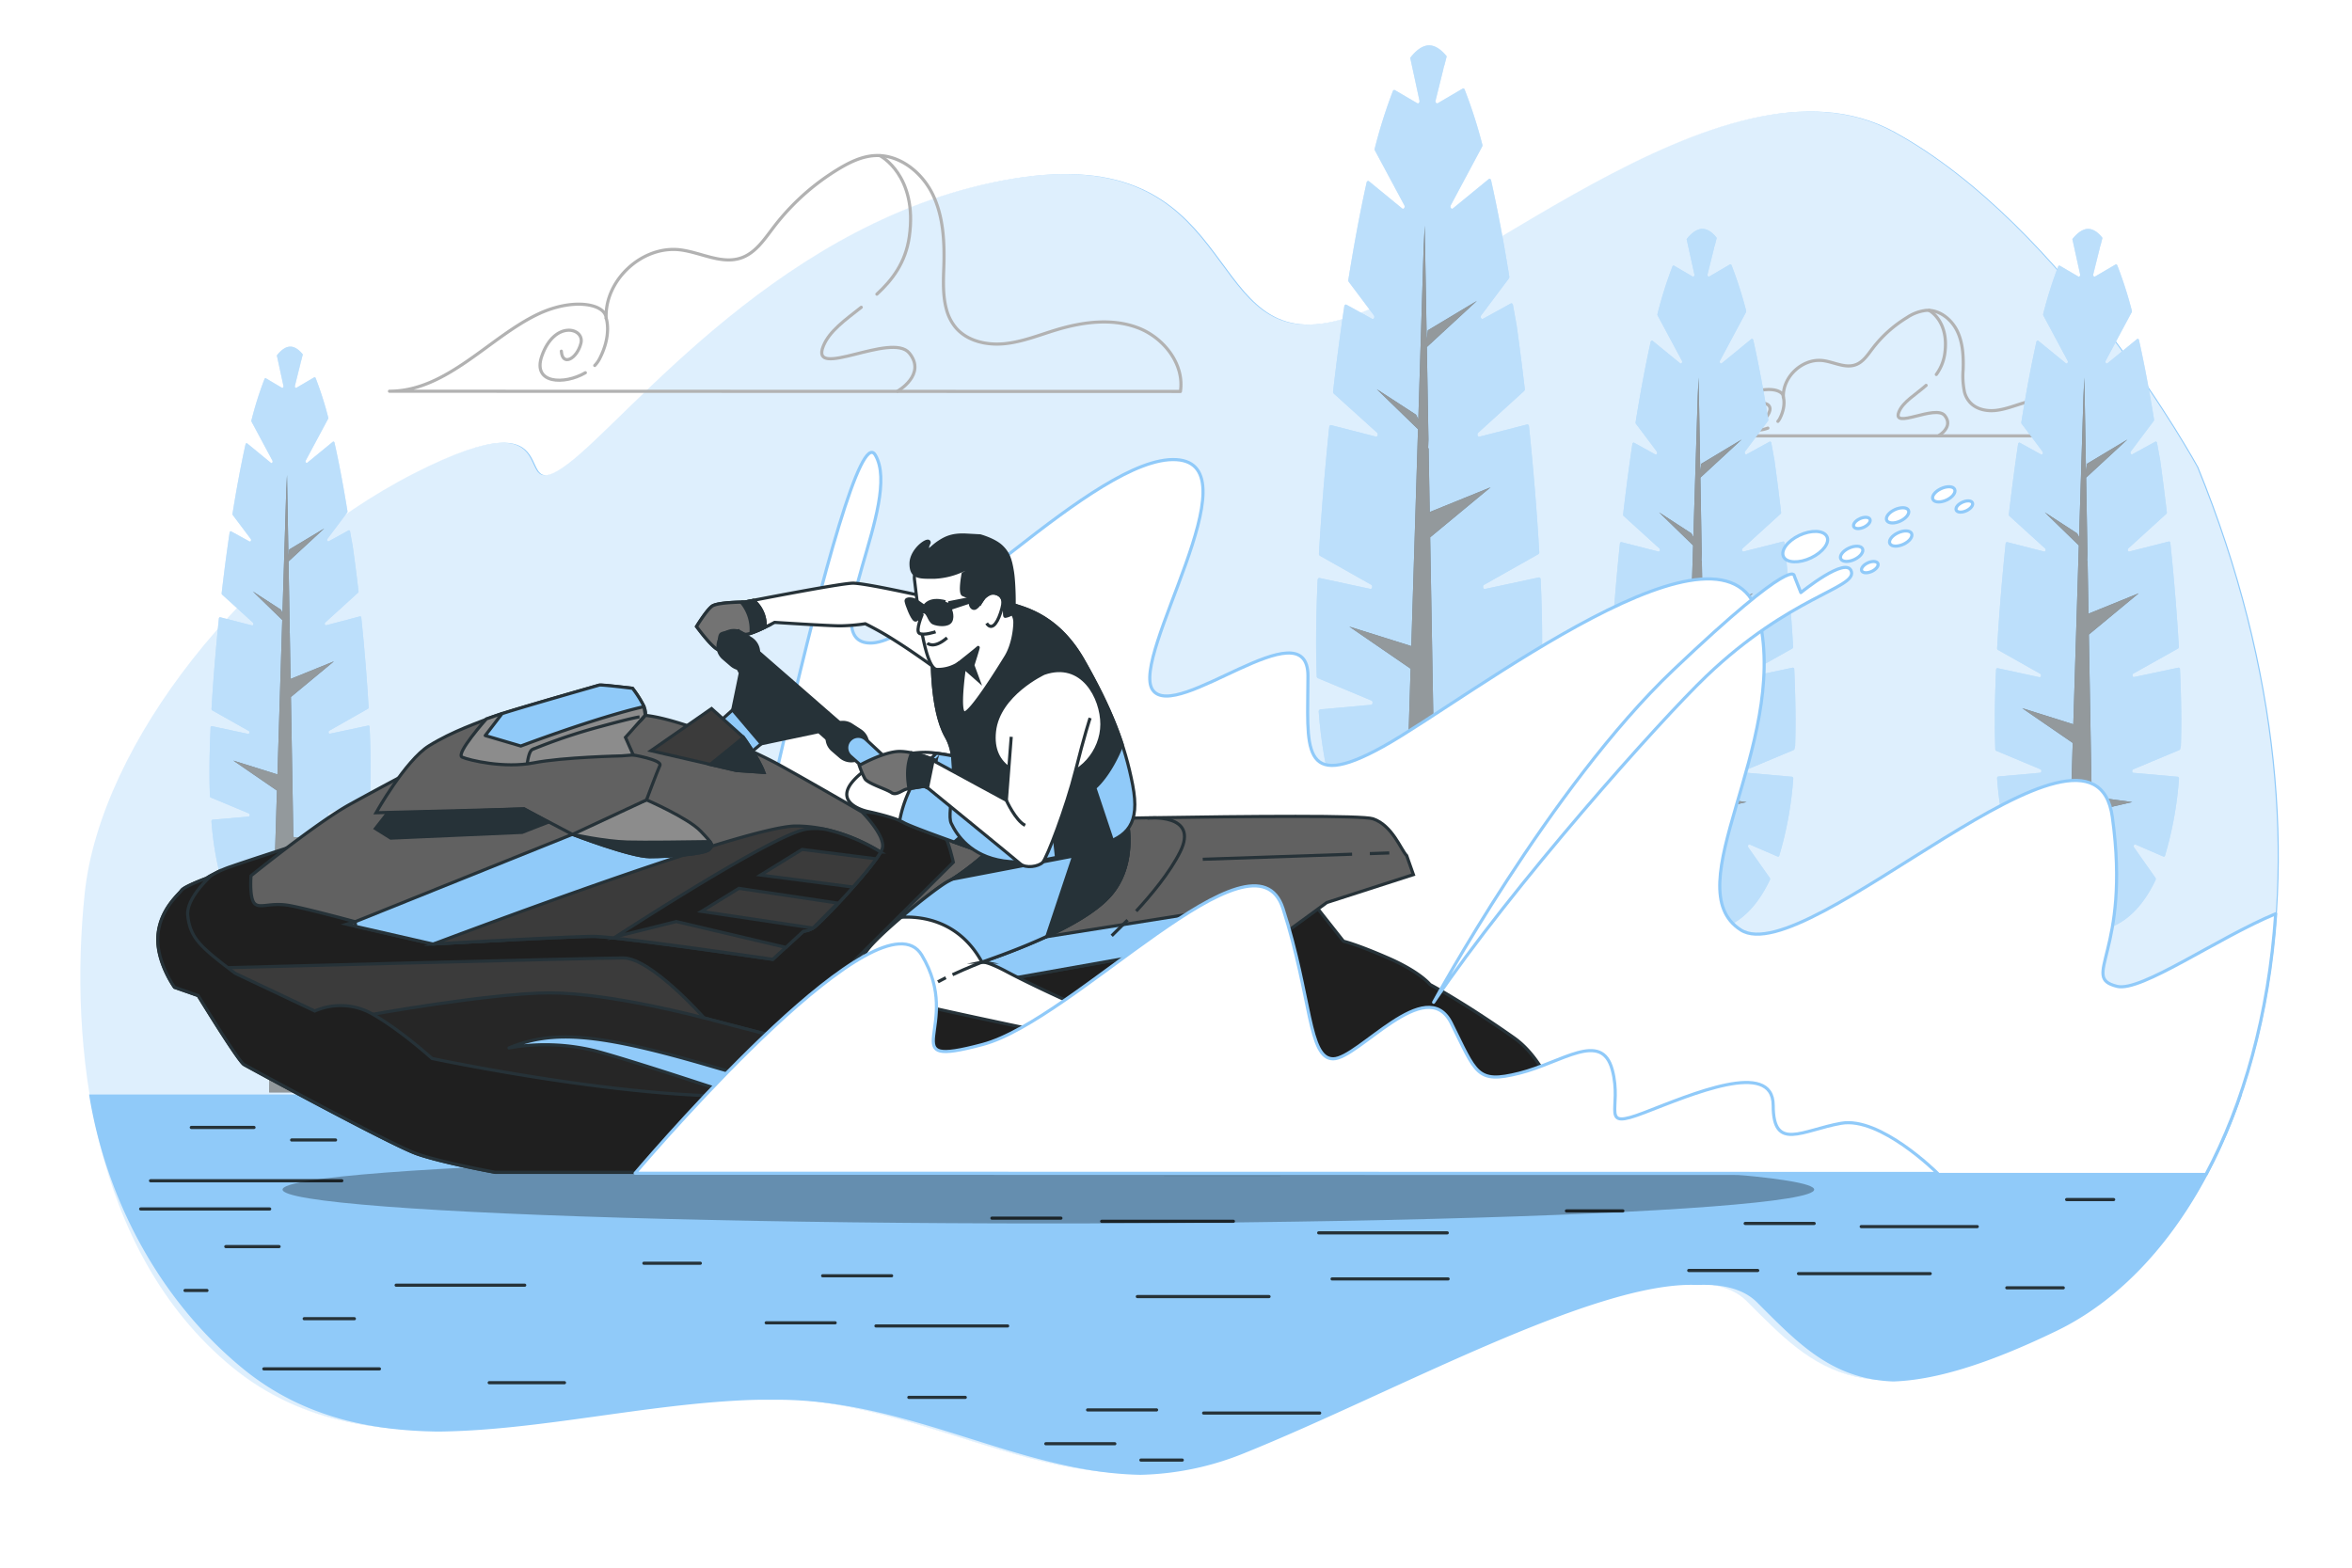 <svg class="animated" id="freepik_stories-water-scooter" xmlns="http://www.w3.org/2000/svg" viewBox="0 0 750 500" version="1.1" xmlns:xlink="http://www.w3.org/1999/xlink" xmlns:svgjs="http://svgjs.com/svgjs"><style>svg#freepik_stories-water-scooter:not(.animated) .animable {opacity: 0;}svg#freepik_stories-water-scooter.animated #freepik--background-simple--inject-4 {animation: 1s 1 forwards cubic-bezier(.36,-0.01,.5,1.38) slideUp;animation-delay: 0s;}svg#freepik_stories-water-scooter.animated #freepik--Clouds--inject-4 {animation: 1s 1 forwards cubic-bezier(.36,-0.01,.5,1.38) zoomOut;animation-delay: 0s;}svg#freepik_stories-water-scooter.animated #freepik--Trees--inject-4 {animation: 1s 1 forwards cubic-bezier(.36,-0.01,.5,1.38) slideRight;animation-delay: 0s;}svg#freepik_stories-water-scooter.animated #freepik--Water--inject-4 {animation: 1s 1 forwards cubic-bezier(.36,-0.01,.5,1.38) lightSpeedRight;animation-delay: 0s;}svg#freepik_stories-water-scooter.animated #freepik--splash-2--inject-4 {animation: 1s 1 forwards cubic-bezier(.36,-0.01,.5,1.38) slideLeft;animation-delay: 0s;}svg#freepik_stories-water-scooter.animated #freepik--Shadow--inject-4 {animation: 1s 1 forwards cubic-bezier(.36,-0.01,.5,1.38) zoomOut;animation-delay: 0s;}svg#freepik_stories-water-scooter.animated #freepik--Character--inject-4 {animation: 1s 1 forwards cubic-bezier(.36,-0.01,.5,1.38) slideLeft;animation-delay: 0s;}svg#freepik_stories-water-scooter.animated #freepik--splash-1--inject-4 {animation: 1s 1 forwards cubic-bezier(.36,-0.01,.5,1.38) zoomIn;animation-delay: 0s;}            @keyframes slideUp {                0% {                    opacity: 0;                    transform: translateY(30px);                }                100% {                    opacity: 1;                    transform: inherit;                }            }                    @keyframes zoomOut {                0% {                    opacity: 0;                    transform: scale(1.5);                }                100% {                    opacity: 1;                    transform: scale(1);                }            }                    @keyframes slideRight {                0% {                    opacity: 0;                    transform: translateX(30px);                }                100% {                    opacity: 1;                    transform: translateX(0);                }            }                    @keyframes lightSpeedRight {              from {                transform: translate3d(50%, 0, 0) skewX(-20deg);                opacity: 0;              }              60% {                transform: skewX(10deg);                opacity: 1;              }              80% {                transform: skewX(-2deg);              }              to {                opacity: 1;                transform: translate3d(0, 0, 0);              }            }                    @keyframes slideLeft {                0% {                    opacity: 0;                    transform: translateX(-30px);                }                100% {                    opacity: 1;                    transform: translateX(0);                }            }                    @keyframes zoomIn {                0% {                    opacity: 0;                    transform: scale(0.5);                }                100% {                    opacity: 1;                    transform: scale(1);                }            }        </style><g id="freepik--background-simple--inject-4" style="transform-origin: 375.959px 252.727px 0px;" class="animable"><path d="M701,149S659,72,604,42,463,96,423,103,396,45,323,57s-122,76-142,91,4-24-49,3S32,237,27,285s2,114,47,151,108,12,166,10,100,40,157,17,138-70,160-48,37,39,99,9S754,279,701,149Z" style="fill: #90CAF9; transform-origin: 376.144px 252.727px 0px;" id="el9a9o1mpnwna" class="animable"></path><g id="elnto2j2rjlel"><path d="M700.63,149s-42-77-97-107-141,54-181,61-27-58-100-46-122,76-142,91,4-24-49,3-100,86-105,134,2,114,47,151,108,12,166,10,100,40,157,17,138-70,160-48,37,39,99,9S753.63,279,700.63,149Z" style="fill: rgb(255, 255, 255); opacity: 0.7; transform-origin: 375.774px 252.727px 0px;" class="animable" id="elbzkyijwnion"></path></g></g><g id="freepik--Clouds--inject-4" style="transform-origin: 395.25px 94.312px 0px;" class="animable"><path d="M301.79,98.62c-1.16-4.23-1-9.05-.82-13.53.24-7.86-.11-16-3.55-23.09s-10.65-12.83-18.5-12.37c-4.15.24-8,2.13-11.58,4.29a74.68,74.68,0,0,0-20.7,18.62c-2.89,3.79-5.72,8.1-10.21,9.69-6.24,2.21-12.84-1.68-19.41-2.53-12.12-1.55-24.24,9.57-23.73,21.79-.2-4.6-10.54-6.65-21.85-1.24-15.47,7.4-29.06,24.54-47.24,24.53l252.21.07c1.34-8.72-5.36-17.22-13.62-20.33s-17.55-1.86-26,.7c-5.42,1.64-10.74,3.81-16.37,4.39s-11.83-.74-15.55-5A15,15,0,0,1,301.79,98.62Z" style="fill: none; stroke: rgb(178, 178, 178); stroke-linecap: round; stroke-linejoin: round; transform-origin: 250.391px 87.227px 0px;" id="eld231yyhf8fq" class="animable"></path><path d="M186.66,118.88c-6.7,3.92-17,3.59-13.88-5.34,4.05-11.53,13.71-9,12.46-4.05S179.32,117,179,112" style="fill: none; stroke: rgb(178, 178, 178); stroke-linecap: round; stroke-linejoin: round; transform-origin: 179.433px 113.296px 0px;" id="elg7nlmua6igr" class="animable"></path><path d="M193.29,101.49s1.92,5.19-2.13,13a9,9,0,0,1-1.51,2.08" style="fill: none; stroke: rgb(178, 178, 178); stroke-linecap: round; stroke-linejoin: round; transform-origin: 191.697px 109.03px 0px;" id="eloyy3v19q99" class="animable"></path><path d="M274.64,98c-5.22,4.11-10.2,7.63-12.12,12.42-4.36,10.91,21.82-4.67,27.43,2.18s-3.74,12.16-3.74,12.16" style="fill: none; stroke: rgb(178, 178, 178); stroke-linecap: round; stroke-linejoin: round; transform-origin: 276.888px 111.38px 0px;" id="elp9ifh632vy" class="animable"></path><path d="M280.6,49.65s12.15,6.24,9.35,25.87c-1.18,8.26-5.45,13.82-10.33,18.3" style="fill: none; stroke: rgb(178, 178, 178); stroke-linecap: round; stroke-linejoin: round; transform-origin: 284.995px 71.735px 0px;" id="elamjvs65bc74" class="animable"></path><path d="M626.44,125.08a25,25,0,0,1-.44-7.2c.13-4.19-.06-8.53-1.89-12.3s-5.67-6.83-9.85-6.59a13.68,13.68,0,0,0-6.17,2.29,39.71,39.71,0,0,0-11,9.91c-1.54,2-3,4.32-5.44,5.17-3.32,1.17-6.83-.9-10.33-1.35-6.46-.83-12.91,5.1-12.64,11.6-.1-2.45-5.61-3.54-11.63-.66-8.24,3.94-15.48,13.07-25.16,13.07l134.32,0c.71-4.64-2.86-9.17-7.26-10.82s-9.34-1-13.84.37c-2.89.87-5.72,2-8.72,2.33s-6.3-.39-8.28-2.66A7.84,7.84,0,0,1,626.44,125.08Z" style="fill: none; stroke: rgb(178, 178, 178); stroke-linecap: round; stroke-linejoin: round; transform-origin: 599.095px 118.998px 0px;" id="elfs0gx4p49wb" class="animable"></path><path d="M563.73,136.54c-3.42,1.31-7.47.66-6-3.51,2.15-6.14,7.3-4.82,6.64-2.16s-3.16,4-3.32,1.33" style="fill: none; stroke: rgb(178, 178, 178); stroke-linecap: round; stroke-linejoin: round; transform-origin: 560.924px 132.895px 0px;" id="el5tf1iu3oy3g" class="animable"></path><path d="M568.65,126.61s1,2.77-1.13,6.92a4.87,4.87,0,0,1-.59.86" style="fill: none; stroke: rgb(178, 178, 178); stroke-linecap: round; stroke-linejoin: round; transform-origin: 567.907px 130.5px 0px;" id="elya11552f9ns" class="animable"></path><path d="M614.2,122.91c-3.47,3.08-7.38,5.23-8.68,8.46-2.32,5.81,11.62-2.49,14.61,1.16s-2,6.47-2,6.47" style="fill: none; stroke: rgb(178, 178, 178); stroke-linecap: round; stroke-linejoin: round; transform-origin: 613.173px 130.955px 0px;" id="ellq77jae63q" class="animable"></path><path d="M615.15,99s6.47,3.31,5,13.77a14.74,14.74,0,0,1-2.7,6.66" style="fill: none; stroke: rgb(178, 178, 178); stroke-linecap: round; stroke-linejoin: round; transform-origin: 617.759px 109.215px 0px;" id="elahu145wzc4i" class="animable"></path></g><g id="freepik--Trees--inject-4" style="transform-origin: 381.18px 181.425px 0px;" class="animable"><path d="M491.29,184.82c0-.41-.3-.71-.61-.65l-17.16,3.68c-.61.13-.85-1-.29-1.32l17.29-9.76a.73.73,0,0,0,.32-.69c-.72-12.47-1.83-26.15-3.28-40.11,0-.39-.32-.66-.62-.59l-15.19,3.9c-.55.14-.85-.83-.39-1.25L486,124.71a.79.79,0,0,0,.22-.68c-.79-6.74-1.65-13.48-2.58-20.12l-1.19-6.63c-.08-.42-.41-.64-.7-.48l-8.85,4.87c-.52.29-1-.59-.56-1.12l8.8-11.73a.88.88,0,0,0,.14-.64c-1.76-10.92-3.71-21.31-5.8-30.66-.1-.44-.48-.63-.77-.39l-11.4,9.34c-.48.4-1-.37-.69-1l10-18.7a.86.86,0,0,0,.07-.63,153.32,153.32,0,0,0-5.64-17.56.46.46,0,0,0-.67-.3l-7.9,4.63c-.41.24-.84-.27-.71-.83l2.48-10c0-.18.22-.92.42-1.55l.65-2.57c-1.84-2.26-3.72-3.5-5.63-3.5s-4.06,1.4-6,4l2.94,13.63c.13.56-.29,1.07-.7.83l-7.11-4.17a.47.47,0,0,0-.67.31,160.33,160.33,0,0,0-5.78,18.32.91.91,0,0,0,.07.63l9.37,17.47c.33.62-.21,1.39-.7,1l-10.56-8.66c-.29-.24-.68-.05-.77.39-2.11,9.48-4.06,20-5.83,31.06a.84.84,0,0,0,.14.63l8,10.66c.4.53,0,1.41-.57,1.12l-8.15-4.49c-.31-.17-.65.07-.71.5-1.32,8.89-2.51,18-3.57,27.16a.84.84,0,0,0,.22.68L439.11,138c.47.42.17,1.39-.39,1.25l-14.24-3.65c-.29-.08-.57.19-.61.59-1.46,14.07-2.57,27.85-3.29,40.4a.75.75,0,0,0,.32.68l16.34,9.23c.57.32.32,1.45-.28,1.32l-16.2-3.47c-.3-.06-.58.24-.6.65-.32,7.21-.48,13.89-.48,19.83,0,3.76.07,7.37.2,10.85a.67.67,0,0,0,.36.62l17.08,7.14c.55.23.45,1.3-.12,1.35L421,226.25a.69.69,0,0,0-.48.78,140.18,140.18,0,0,0,5.3,29.4c.1.34.38.51.64.39l9.92-4.28c.51-.22.9.61.53,1.13l-7.66,10.89a.89.89,0,0,0-.07.84c6.59,14.5,16,20.77,26.51,20.77,10.27,0,19.54-6,26.11-19.92a.88.88,0,0,0-.07-.85l-8.25-11.73c-.36-.52,0-1.35.54-1.13l10.78,4.66a.49.49,0,0,0,.64-.39,139.6,139.6,0,0,0,5.41-29.69.68.68,0,0,0-.49-.78l-17.12-1.52c-.58,0-.67-1.12-.12-1.35L491,216a.62.62,0,0,0,.34-.48l.26-1.27a.76.76,0,0,0,0-.15c.1-3,.15-6,.15-9.24C491.78,198.87,491.61,192.11,491.29,184.82Z" style="fill: #90CAF9; transform-origin: 455.717px 150.315px 0px;" id="elea3m2otm9o" class="animable"></path><g id="el8jk1jkp2fn"><path d="M491.29,184.82c0-.41-.3-.71-.61-.65l-17.16,3.68c-.61.13-.85-1-.29-1.32l17.29-9.76a.73.73,0,0,0,.32-.69c-.72-12.47-1.83-26.15-3.28-40.11,0-.39-.32-.66-.62-.59l-15.19,3.9c-.55.14-.85-.83-.39-1.25L486,124.71a.79.79,0,0,0,.22-.68c-.79-6.74-1.65-13.48-2.58-20.12l-1.19-6.63c-.08-.42-.41-.64-.7-.48l-8.85,4.87c-.52.29-1-.59-.56-1.12l8.8-11.73a.88.88,0,0,0,.14-.64c-1.76-10.92-3.71-21.31-5.8-30.66-.1-.44-.48-.63-.77-.39l-11.4,9.34c-.48.4-1-.37-.69-1l10-18.7a.86.86,0,0,0,.07-.63,153.32,153.32,0,0,0-5.64-17.56.46.46,0,0,0-.67-.3l-7.9,4.63c-.41.24-.84-.27-.71-.83l2.48-10c0-.18.22-.92.42-1.55l.65-2.57c-1.84-2.26-3.72-3.5-5.63-3.5s-4.06,1.4-6,4l2.94,13.63c.13.56-.29,1.07-.7.83l-7.11-4.17a.47.47,0,0,0-.67.31,160.33,160.33,0,0,0-5.78,18.32.91.91,0,0,0,.07.63l9.37,17.47c.33.62-.21,1.39-.7,1l-10.56-8.66c-.29-.24-.68-.05-.77.39-2.11,9.48-4.06,20-5.83,31.06a.84.84,0,0,0,.14.63l8,10.66c.4.53,0,1.41-.57,1.12l-8.15-4.49c-.31-.17-.65.07-.71.5-1.32,8.89-2.51,18-3.57,27.16a.84.84,0,0,0,.22.68L439.11,138c.47.42.17,1.39-.39,1.25l-14.24-3.65c-.29-.08-.57.19-.61.59-1.46,14.07-2.57,27.85-3.29,40.4a.75.75,0,0,0,.32.68l16.34,9.23c.57.32.32,1.45-.28,1.32l-16.2-3.47c-.3-.06-.58.24-.6.65-.32,7.21-.48,13.89-.48,19.83,0,3.76.07,7.37.2,10.85a.67.67,0,0,0,.36.62l17.08,7.14c.55.23.45,1.3-.12,1.35L421,226.25a.69.69,0,0,0-.48.78,140.18,140.18,0,0,0,5.3,29.4c.1.34.38.51.64.39l9.92-4.28c.51-.22.9.61.53,1.13l-7.66,10.89a.89.89,0,0,0-.07.84c6.59,14.5,16,20.77,26.51,20.77,10.27,0,19.54-6,26.11-19.92a.88.88,0,0,0-.07-.85l-8.25-11.73c-.36-.52,0-1.35.54-1.13l10.78,4.66a.49.49,0,0,0,.64-.39,139.6,139.6,0,0,0,5.41-29.69.68.68,0,0,0-.49-.78l-17.12-1.52c-.58,0-.67-1.12-.12-1.35L491,216a.62.62,0,0,0,.34-.48l.26-1.27a.76.76,0,0,0,0-.15c.1-3,.15-6,.15-9.24C491.78,198.87,491.61,192.11,491.29,184.82Z" style="fill: rgb(255, 255, 255); opacity: 0.4; transform-origin: 455.717px 150.315px 0px;" class="animable" id="elvfxdqhjtx4d"></path></g><polygon points="457.15 234.06 456.05 171.38 475.32 155.42 455.91 163.3 455.55 142.81 455.39 143.15 455.5 140.15 454.99 110.69 470.94 95.97 455.3 105.35 454.95 108.47 454.31 71.97 453.96 79.17 452.27 133.71 451.54 132.26 439.02 124.13 452.17 136.9 450.03 206.06 430.26 199.85 449.81 213.28 448.34 260.78 440.9 259.3 448.1 268.3 447.3 294.2 446.32 348.39 459.16 348.39 457.25 239.74 472.82 236.14 457.15 234.06" style="fill: rgb(38, 50, 56); transform-origin: 452.79px 210.18px 0px;" id="elukt51yrncr" class="animable"></polygon><g id="el00sg59x4288fk"><polygon points="457.15 234.06 456.05 171.38 475.32 155.42 455.91 163.3 455.55 142.81 455.39 143.15 455.5 140.15 454.99 110.69 470.94 95.97 455.3 105.35 454.95 108.47 454.31 71.97 453.96 79.17 452.27 133.71 451.54 132.26 439.02 124.13 452.17 136.9 450.03 206.06 430.26 199.85 449.81 213.28 448.34 260.78 440.9 259.3 448.1 268.3 447.3 294.2 446.32 348.39 459.16 348.39 457.25 239.74 472.82 236.14 457.15 234.06" style="fill: rgb(255, 255, 255); opacity: 0.5; transform-origin: 452.79px 210.18px 0px;" class="animable" id="el03v1cfkzigmx"></polygon></g><path d="M572.15,213.48c0-.34-.24-.59-.49-.54l-14.16,3c-.5.1-.7-.83-.24-1.09l14.26-8a.64.64,0,0,0,.27-.57c-.6-10.29-1.51-21.57-2.71-33.08,0-.33-.27-.55-.51-.49L556,175.91c-.45.12-.7-.68-.32-1l12.09-11a.63.63,0,0,0,.18-.56c-.65-5.56-1.36-11.12-2.12-16.59l-1-5.48c-.06-.34-.34-.53-.58-.39l-7.29,4c-.43.24-.8-.49-.47-.93l7.26-9.68a.7.7,0,0,0,.12-.52c-1.46-9-3.06-17.58-4.79-25.29-.08-.36-.39-.52-.63-.32l-9.4,7.7c-.4.33-.85-.31-.58-.81l8.27-15.43a.77.77,0,0,0,.06-.52,126.49,126.49,0,0,0-4.65-14.48c-.11-.27-.35-.37-.55-.25l-6.52,3.82c-.34.2-.69-.22-.59-.69l2.05-8.22c0-.15.18-.75.35-1.28l.53-2.12C546,74,544.4,73,542.83,73s-3.35,1.15-5,3.27L540.3,87.5c.11.47-.25.89-.58.69l-5.87-3.44a.39.39,0,0,0-.55.25,131.64,131.64,0,0,0-4.76,15.11.74.74,0,0,0,.05.53l7.73,14.41c.27.5-.18,1.14-.57.81L527,108.72c-.24-.2-.56,0-.64.32-1.73,7.82-3.34,16.5-4.8,25.62a.68.68,0,0,0,.12.52L528.3,144c.33.44,0,1.17-.47.93l-6.72-3.71c-.25-.14-.54.06-.59.41-1.08,7.34-2.07,14.88-2.94,22.4a.66.66,0,0,0,.18.56l11.36,10.32c.39.35.14,1.15-.32,1l-11.74-3c-.25-.06-.48.16-.51.49-1.2,11.61-2.12,23-2.71,33.32a.63.63,0,0,0,.26.57l13.48,7.61c.47.26.26,1.19-.24,1.09L514,213.11c-.26-.05-.49.2-.5.54-.26,5.95-.4,11.46-.4,16.35,0,3.11.06,6.09.16,8.95a.57.57,0,0,0,.31.52l14.08,5.89c.45.18.38,1.07-.1,1.11l-13.32,1.18c-.25,0-.43.32-.4.64a116.46,116.46,0,0,0,4.37,24.26.41.41,0,0,0,.53.32l8.18-3.54c.42-.18.74.51.44.94l-6.32,9a.73.73,0,0,0-.06.69c5.44,12,13.22,17.13,21.87,17.13,8.47,0,16.11-5,21.53-16.43a.75.75,0,0,0-.05-.7l-6.81-9.67c-.3-.43,0-1.12.45-.94l8.89,3.84c.21.1.44,0,.53-.31a115.63,115.63,0,0,0,4.45-24.5.56.56,0,0,0-.39-.64l-14.13-1.25c-.47,0-.55-.93-.1-1.11l14.73-6.16a.54.54,0,0,0,.29-.4l.21-1s0-.09,0-.13c.08-2.46.12-5,.12-7.63C572.56,225.06,572.42,219.49,572.15,213.48Z" style="fill: #90CAF9; transform-origin: 542.83px 185.045px 0px;" id="elaw3pk6gixou" class="animable"></path><g id="el8w6wjz0g8ky"><path d="M572.15,213.48c0-.34-.24-.59-.49-.54l-14.16,3c-.5.1-.7-.83-.24-1.09l14.26-8a.64.64,0,0,0,.27-.57c-.6-10.29-1.51-21.57-2.71-33.08,0-.33-.27-.55-.51-.49L556,175.91c-.45.12-.7-.68-.32-1l12.09-11a.63.63,0,0,0,.18-.56c-.65-5.56-1.36-11.12-2.12-16.59l-1-5.48c-.06-.34-.34-.53-.58-.39l-7.29,4c-.43.24-.8-.49-.47-.93l7.26-9.68a.7.7,0,0,0,.12-.52c-1.46-9-3.06-17.58-4.79-25.29-.08-.36-.39-.52-.63-.32l-9.4,7.7c-.4.33-.85-.31-.58-.81l8.27-15.43a.77.77,0,0,0,.06-.52,126.49,126.49,0,0,0-4.65-14.48c-.11-.27-.35-.37-.55-.25l-6.52,3.82c-.34.2-.69-.22-.59-.69l2.05-8.22c0-.15.18-.75.35-1.28l.53-2.12C546,74,544.4,73,542.83,73s-3.35,1.15-5,3.27L540.3,87.5c.11.47-.25.89-.58.69l-5.87-3.44a.39.39,0,0,0-.55.25,131.64,131.64,0,0,0-4.76,15.11.74.74,0,0,0,.05.53l7.73,14.41c.27.5-.18,1.14-.57.81L527,108.72c-.24-.2-.56,0-.64.32-1.73,7.82-3.34,16.5-4.8,25.62a.68.68,0,0,0,.12.52L528.3,144c.33.44,0,1.17-.47.93l-6.72-3.71c-.25-.14-.54.06-.59.41-1.08,7.34-2.07,14.88-2.94,22.4a.66.66,0,0,0,.18.56l11.36,10.32c.39.35.14,1.15-.32,1l-11.74-3c-.25-.06-.48.16-.51.49-1.2,11.61-2.12,23-2.71,33.32a.63.63,0,0,0,.26.57l13.48,7.61c.47.26.26,1.19-.24,1.09L514,213.11c-.26-.05-.49.2-.5.54-.26,5.95-.4,11.46-.4,16.35,0,3.11.06,6.09.16,8.95a.57.57,0,0,0,.31.52l14.08,5.89c.45.18.38,1.07-.1,1.11l-13.32,1.18c-.25,0-.43.32-.4.64a116.46,116.46,0,0,0,4.37,24.26.41.41,0,0,0,.53.32l8.18-3.54c.42-.18.74.51.44.94l-6.32,9a.73.73,0,0,0-.06.69c5.44,12,13.22,17.13,21.87,17.13,8.47,0,16.11-5,21.53-16.43a.75.75,0,0,0-.05-.7l-6.81-9.67c-.3-.43,0-1.12.45-.94l8.89,3.84c.21.1.44,0,.53-.31a115.63,115.63,0,0,0,4.45-24.5.56.56,0,0,0-.39-.64l-14.13-1.25c-.47,0-.55-.93-.1-1.11l14.73-6.16a.54.54,0,0,0,.29-.4l.21-1s0-.09,0-.13c.08-2.46.12-5,.12-7.63C572.56,225.06,572.42,219.49,572.15,213.48Z" style="fill: rgb(255, 255, 255); opacity: 0.4; transform-origin: 542.83px 185.045px 0px;" class="animable" id="elaurebzf1f1i"></path></g><polygon points="544 254.09 543.09 202.39 558.99 189.22 542.98 195.73 542.68 178.83 542.55 179.1 542.64 176.63 542.22 152.34 555.37 140.19 542.47 147.93 542.18 150.5 541.65 120.4 541.37 126.33 539.97 171.32 539.37 170.13 529.05 163.42 539.89 173.96 538.13 231 521.82 225.87 537.94 236.95 536.73 276.13 530.6 274.91 536.54 282.33 535.88 303.69 535.06 348.39 545.66 348.39 544.09 258.77 556.92 255.81 544 254.09" style="fill: rgb(38, 50, 56); transform-origin: 540.405px 234.395px 0px;" id="eldppcg6qbsy" class="animable"></polygon><g id="elqun75jtv6v9"><polygon points="544 254.09 543.09 202.39 558.99 189.22 542.98 195.73 542.68 178.83 542.55 179.1 542.64 176.63 542.22 152.34 555.37 140.19 542.47 147.93 542.18 150.5 541.65 120.4 541.37 126.33 539.97 171.32 539.37 170.13 529.05 163.42 539.89 173.96 538.13 231 521.82 225.87 537.94 236.95 536.73 276.13 530.6 274.91 536.54 282.33 535.88 303.69 535.06 348.39 545.66 348.39 544.09 258.77 556.92 255.81 544 254.09" style="fill: rgb(255, 255, 255); opacity: 0.5; transform-origin: 540.405px 234.395px 0px;" class="animable" id="elsk46pmu52hc"></polygon></g><path d="M695.15,213.48c0-.34-.24-.59-.49-.54l-14.16,3c-.5.1-.7-.83-.24-1.09l14.26-8a.64.64,0,0,0,.27-.57c-.6-10.29-1.51-21.57-2.71-33.08,0-.33-.27-.55-.51-.49L679,175.91c-.45.12-.7-.68-.32-1l12.09-11a.63.63,0,0,0,.18-.56c-.65-5.56-1.36-11.12-2.12-16.59l-1-5.48c-.06-.34-.34-.53-.58-.39l-7.29,4c-.43.24-.8-.49-.47-.93l7.26-9.68a.7.7,0,0,0,.12-.52c-1.46-9-3.06-17.58-4.79-25.29-.08-.36-.39-.52-.63-.32l-9.4,7.7c-.4.33-.85-.31-.58-.81l8.27-15.43a.77.77,0,0,0,.06-.52,126.49,126.49,0,0,0-4.65-14.48c-.11-.27-.35-.37-.55-.25l-6.52,3.82c-.34.2-.69-.22-.59-.69l2.05-8.22c0-.15.18-.75.35-1.28l.53-2.12C669,74,667.4,73,665.83,73s-3.35,1.15-5,3.27L663.3,87.5c.11.47-.25.89-.58.69l-5.87-3.44a.39.39,0,0,0-.55.25,131.64,131.64,0,0,0-4.76,15.11.74.74,0,0,0,.05.53l7.73,14.41c.27.5-.18,1.14-.57.81L650,108.72c-.24-.2-.56,0-.64.32-1.73,7.82-3.34,16.5-4.8,25.62a.68.68,0,0,0,.12.52L651.3,144c.33.44,0,1.17-.47.93l-6.72-3.71c-.25-.14-.54.06-.59.41-1.08,7.34-2.07,14.88-2.94,22.4a.66.66,0,0,0,.18.56l11.36,10.32c.39.35.14,1.15-.32,1l-11.74-3c-.25-.06-.48.16-.51.49-1.2,11.61-2.12,23-2.71,33.32a.63.63,0,0,0,.26.57l13.48,7.61c.47.26.26,1.19-.24,1.09L637,213.11c-.26-.05-.49.2-.5.54-.26,5.95-.4,11.46-.4,16.35,0,3.11.06,6.09.16,8.95a.57.57,0,0,0,.31.52l14.08,5.89c.45.18.38,1.07-.1,1.11l-13.32,1.18c-.25,0-.43.32-.4.64a116.46,116.46,0,0,0,4.37,24.26.41.41,0,0,0,.53.32l8.18-3.54c.42-.18.74.51.44.94l-6.32,9a.73.73,0,0,0-.06.69c5.44,12,13.22,17.13,21.87,17.13,8.47,0,16.11-5,21.53-16.43a.75.75,0,0,0-.05-.7l-6.81-9.67c-.3-.43,0-1.12.45-.94l8.89,3.84c.21.1.44,0,.53-.31a115.63,115.63,0,0,0,4.45-24.5.56.56,0,0,0-.39-.64l-14.13-1.25c-.47,0-.55-.93-.1-1.11l14.73-6.16a.54.54,0,0,0,.29-.4l.21-1s0-.09,0-.13c.08-2.46.12-5,.12-7.63C695.56,225.06,695.42,219.49,695.15,213.48Z" style="fill: #90CAF9; transform-origin: 665.83px 185.045px 0px;" id="elen1qcrrnkx6" class="animable"></path><g id="elq8rd52z2xih"><path d="M695.15,213.48c0-.34-.24-.59-.49-.54l-14.16,3c-.5.1-.7-.83-.24-1.09l14.26-8a.64.64,0,0,0,.27-.57c-.6-10.29-1.51-21.57-2.71-33.08,0-.33-.27-.55-.51-.49L679,175.91c-.45.12-.7-.68-.32-1l12.09-11a.63.63,0,0,0,.18-.56c-.65-5.56-1.36-11.12-2.12-16.59l-1-5.48c-.06-.34-.34-.53-.58-.39l-7.29,4c-.43.24-.8-.49-.47-.93l7.26-9.68a.7.7,0,0,0,.12-.52c-1.46-9-3.06-17.58-4.79-25.29-.08-.36-.39-.52-.63-.32l-9.4,7.7c-.4.33-.85-.31-.58-.81l8.27-15.43a.77.77,0,0,0,.06-.52,126.49,126.49,0,0,0-4.65-14.48c-.11-.27-.35-.37-.55-.25l-6.52,3.82c-.34.2-.69-.22-.59-.69l2.05-8.22c0-.15.18-.75.35-1.28l.53-2.12C669,74,667.4,73,665.83,73s-3.35,1.15-5,3.27L663.3,87.5c.11.47-.25.89-.58.69l-5.87-3.44a.39.39,0,0,0-.55.25,131.64,131.64,0,0,0-4.76,15.11.74.74,0,0,0,.05.53l7.73,14.41c.27.5-.18,1.14-.57.81L650,108.72c-.24-.2-.56,0-.64.32-1.73,7.82-3.34,16.5-4.8,25.62a.68.68,0,0,0,.12.52L651.3,144c.33.44,0,1.17-.47.93l-6.72-3.71c-.25-.14-.54.06-.59.41-1.08,7.34-2.07,14.88-2.94,22.4a.66.66,0,0,0,.18.56l11.36,10.32c.39.35.14,1.15-.32,1l-11.74-3c-.25-.06-.48.16-.51.49-1.2,11.61-2.12,23-2.71,33.32a.63.63,0,0,0,.26.57l13.48,7.61c.47.26.26,1.19-.24,1.09L637,213.11c-.26-.05-.49.2-.5.54-.26,5.95-.4,11.46-.4,16.35,0,3.11.06,6.09.16,8.95a.57.57,0,0,0,.31.52l14.08,5.89c.45.18.38,1.07-.1,1.11l-13.32,1.18c-.25,0-.43.32-.4.64a116.46,116.46,0,0,0,4.37,24.26.41.41,0,0,0,.53.32l8.18-3.54c.42-.18.74.51.44.94l-6.32,9a.73.73,0,0,0-.06.69c5.44,12,13.22,17.13,21.87,17.13,8.47,0,16.11-5,21.53-16.43a.75.75,0,0,0-.05-.7l-6.81-9.67c-.3-.43,0-1.12.45-.94l8.89,3.84c.21.1.44,0,.53-.31a115.63,115.63,0,0,0,4.45-24.5.56.56,0,0,0-.39-.64l-14.13-1.25c-.47,0-.55-.93-.1-1.11l14.73-6.16a.54.54,0,0,0,.29-.4l.21-1s0-.09,0-.13c.08-2.46.12-5,.12-7.63C695.56,225.06,695.42,219.49,695.15,213.48Z" style="fill: rgb(255, 255, 255); opacity: 0.4; transform-origin: 665.83px 185.045px 0px;" class="animable" id="elciq097r2d7d"></path></g><polygon points="667 254.09 666.09 202.39 681.99 189.22 665.98 195.73 665.68 178.83 665.55 179.1 665.64 176.63 665.22 152.34 678.37 140.19 665.47 147.93 665.18 150.5 664.65 120.4 664.37 126.33 662.97 171.32 662.37 170.13 652.05 163.42 662.89 173.96 661.13 231 644.82 225.87 660.94 236.95 659.73 276.13 653.6 274.91 659.54 282.33 658.88 303.69 658.06 348.39 668.66 348.39 667.09 258.77 679.92 255.81 667 254.09" style="fill: rgb(38, 50, 56); transform-origin: 663.405px 234.395px 0px;" id="el3a1pvq1lwf7" class="animable"></polygon><g id="eln7mbdi8cabf"><polygon points="667 254.09 666.09 202.39 681.99 189.22 665.98 195.73 665.68 178.83 665.55 179.1 665.64 176.63 665.22 152.34 678.37 140.19 665.47 147.93 665.18 150.5 664.65 120.4 664.37 126.33 662.97 171.32 662.37 170.13 652.05 163.42 662.89 173.96 661.13 231 644.82 225.87 660.94 236.95 659.73 276.13 653.6 274.91 659.54 282.33 658.88 303.69 658.06 348.39 668.66 348.39 667.09 258.77 679.92 255.81 667 254.09" style="fill: rgb(255, 255, 255); opacity: 0.5; transform-origin: 663.405px 234.395px 0px;" class="animable" id="elzr39gp56q79"></polygon></g><path d="M117.86,231.87c0-.29-.21-.51-.43-.46L105.21,234c-.44.09-.61-.71-.21-.94l12.32-7a.49.49,0,0,0,.22-.49c-.51-8.88-1.3-18.62-2.33-28.57,0-.28-.23-.47-.44-.41L104,199.43c-.4.1-.61-.59-.28-.89l10.44-9.49a.57.57,0,0,0,.16-.48c-.56-4.8-1.17-9.6-1.84-14.33l-.85-4.73c0-.3-.29-.46-.5-.34l-6.3,3.47c-.37.21-.69-.42-.4-.8l6.27-8.36a.58.58,0,0,0,.1-.45c-1.26-7.78-2.64-15.18-4.13-21.84-.07-.31-.35-.45-.55-.28L98,147.57c-.34.28-.73-.27-.49-.71l7.14-13.32a.63.63,0,0,0,0-.45,108.2,108.2,0,0,0-4-12.51.34.34,0,0,0-.48-.22l-5.63,3.31c-.29.17-.6-.2-.5-.6l1.77-7.1c0-.13.15-.65.29-1.11l.46-1.83c-1.3-1.6-2.64-2.48-4-2.48s-2.89,1-4.28,2.82l2.1,9.7c.09.4-.21.77-.5.6l-5.07-3c-.18-.11-.38,0-.47.21A113.34,113.34,0,0,0,80.19,134a.63.63,0,0,0,0,.45l6.67,12.45c.24.44-.15,1-.49.71l-7.53-6.18c-.21-.17-.48,0-.55.28-1.5,6.76-2.89,14.25-4.15,22.13a.63.63,0,0,0,.1.45l5.7,7.59c.29.38,0,1-.4.8l-5.81-3.2c-.22-.12-.46.05-.51.36-.94,6.33-1.79,12.84-2.54,19.34a.56.56,0,0,0,.16.48l9.81,8.92c.33.3.11,1-.28.89l-10.14-2.6c-.21-.05-.41.14-.44.42-1,10-1.83,19.84-2.34,28.78a.55.55,0,0,0,.22.49l11.65,6.57c.4.23.22,1-.21.94l-11.54-2.47c-.21-.05-.41.17-.42.46-.23,5.14-.35,9.9-.35,14.13q0,4,.14,7.72a.51.51,0,0,0,.26.45l12.17,5.08c.39.17.32.93-.09,1l-11.5,1a.48.48,0,0,0-.35.55,101,101,0,0,0,3.77,20.95c.08.23.28.35.46.27l7.07-3.05c.36-.16.64.44.38.81l-5.46,7.76a.64.64,0,0,0,0,.59c4.69,10.33,11.42,14.8,18.88,14.8s13.92-4.29,18.6-14.19a.66.66,0,0,0,0-.61l-5.88-8.35c-.26-.37,0-1,.38-.81l7.68,3.32c.19.08.38,0,.46-.28A99.71,99.71,0,0,0,117.58,262a.48.48,0,0,0-.35-.55L105,260.36c-.4,0-.47-.79-.08-1l12.72-5.31a.5.5,0,0,0,.25-.35l.18-.9a.41.41,0,0,0,0-.11q.11-3.18.1-6.58C118.21,241.88,118.09,237.07,117.86,231.87Z" style="fill: #90CAF9; transform-origin: 92.489px 207.335px 0px;" id="elogrfosje2gg" class="animable"></path><g id="elws4ibowyovn"><path d="M117.86,231.87c0-.29-.21-.51-.43-.46L105.21,234c-.44.09-.61-.71-.21-.94l12.32-7a.49.49,0,0,0,.22-.49c-.51-8.88-1.3-18.62-2.33-28.57,0-.28-.23-.47-.44-.41L104,199.43c-.4.1-.61-.59-.28-.89l10.44-9.49a.57.57,0,0,0,.16-.48c-.56-4.8-1.17-9.6-1.84-14.33l-.85-4.73c0-.3-.29-.46-.5-.34l-6.3,3.47c-.37.21-.69-.42-.4-.8l6.27-8.36a.58.58,0,0,0,.1-.45c-1.26-7.78-2.64-15.18-4.13-21.84-.07-.31-.35-.45-.55-.28L98,147.57c-.34.28-.73-.27-.49-.71l7.14-13.32a.63.63,0,0,0,0-.45,108.2,108.2,0,0,0-4-12.51.34.34,0,0,0-.48-.22l-5.63,3.31c-.29.17-.6-.2-.5-.6l1.77-7.1c0-.13.15-.65.29-1.11l.46-1.83c-1.3-1.6-2.64-2.48-4-2.48s-2.89,1-4.28,2.82l2.1,9.7c.09.4-.21.77-.5.6l-5.07-3c-.18-.11-.38,0-.47.21A113.34,113.34,0,0,0,80.19,134a.63.63,0,0,0,0,.45l6.67,12.45c.24.44-.15,1-.49.71l-7.53-6.18c-.21-.17-.48,0-.55.28-1.5,6.76-2.89,14.25-4.15,22.13a.63.63,0,0,0,.1.45l5.7,7.59c.29.38,0,1-.4.8l-5.81-3.2c-.22-.12-.46.05-.51.36-.94,6.33-1.79,12.84-2.54,19.34a.56.56,0,0,0,.16.48l9.81,8.92c.33.3.11,1-.28.89l-10.14-2.6c-.21-.05-.41.14-.44.42-1,10-1.83,19.84-2.34,28.78a.55.55,0,0,0,.22.49l11.65,6.57c.4.23.22,1-.21.94l-11.54-2.47c-.21-.05-.41.17-.42.46-.23,5.14-.35,9.9-.35,14.13q0,4,.14,7.72a.51.51,0,0,0,.26.45l12.17,5.08c.39.17.32.93-.09,1l-11.5,1a.48.48,0,0,0-.35.55,101,101,0,0,0,3.77,20.95c.08.23.28.35.46.27l7.07-3.05c.36-.16.64.44.38.81l-5.46,7.76a.64.64,0,0,0,0,.59c4.69,10.33,11.42,14.8,18.88,14.8s13.92-4.29,18.6-14.19a.66.66,0,0,0,0-.61l-5.88-8.35c-.26-.37,0-1,.38-.81l7.68,3.32c.19.08.38,0,.46-.28A99.71,99.71,0,0,0,117.58,262a.48.48,0,0,0-.35-.55L105,260.36c-.4,0-.47-.79-.08-1l12.72-5.31a.5.5,0,0,0,.25-.35l.18-.9a.41.41,0,0,0,0-.11q.11-3.18.1-6.58C118.21,241.88,118.09,237.07,117.86,231.87Z" style="fill: rgb(255, 255, 255); opacity: 0.4; transform-origin: 92.489px 207.335px 0px;" class="animable" id="elix2cf2ej98"></path></g><polygon points="93.55 266.94 92.77 222.3 106.49 210.93 92.66 216.54 92.41 201.94 92.29 202.18 92.38 200.05 92.01 179.06 103.37 168.57 92.22 175.26 91.98 177.48 91.52 151.48 91.27 156.61 90.07 195.46 89.55 194.43 80.63 188.63 90 197.74 88.47 247 74.39 242.58 88.31 252.15 87.27 285.99 81.97 284.93 87.1 291.34 86.53 309.79 85.83 348.39 94.98 348.39 93.62 270.99 104.71 268.43 93.55 266.94" style="fill: rgb(38, 50, 56); transform-origin: 90.44px 249.935px 0px;" id="elypt2lv2zhy" class="animable"></polygon><g id="elk8irj0dylc"><polygon points="93.55 266.94 92.77 222.3 106.49 210.93 92.66 216.54 92.41 201.94 92.29 202.18 92.38 200.05 92.01 179.06 103.37 168.57 92.22 175.26 91.98 177.48 91.52 151.48 91.27 156.61 90.07 195.46 89.55 194.43 80.63 188.63 90 197.74 88.47 247 74.39 242.58 88.31 252.15 87.27 285.99 81.97 284.93 87.1 291.34 86.53 309.79 85.83 348.39 94.98 348.39 93.62 270.99 104.71 268.43 93.55 266.94" style="fill: rgb(255, 255, 255); opacity: 0.5; transform-origin: 90.44px 249.935px 0px;" class="animable" id="elzh11vfprc9c"></polygon></g></g><g id="freepik--Water--inject-4" style="transform-origin: 371.625px 409.735px 0px;" class="animable"><path d="M655.63,424c25.3-12.24,46.26-38.63,58.62-74.41H29C34.35,382.05,51,414.11,77.63,436c18.25,15,39.46,19.81,62.1,20.09,32.08-.32,66.8-8.95,99.9-10.09,2-.07,4.06-.08,6.06-.05,43.8-.73,78.57,23.19,117.92,23.93a92.29,92.29,0,0,0,33-6.88c47.57-19.19,111.84-55.09,144.6-53.67,8.35-.33,15,1.31,19.4,5.67,13.07,13.06,23.66,24.37,43.1,25.11C616.49,439.68,632.9,435,655.63,424Z" style="fill: #90CAF9; stroke: #90CAF9; stroke-miterlimit: 10; transform-origin: 371.625px 409.735px 0px;" id="ely6b8kdziycg" class="animable"></path><line x1="664" y1="364.59" x2="694" y2="364.59" style="fill: none; stroke: rgb(38, 50, 56); stroke-linecap: round; stroke-linejoin: round; transform-origin: 679px 364.59px 0px;" id="elgpwqhg70qaa" class="animable"></line><line x1="674" y1="382.59" x2="659" y2="382.59" style="fill: none; stroke: rgb(38, 50, 56); stroke-linecap: round; stroke-linejoin: round; transform-origin: 666.5px 382.59px 0px;" id="ellftkymqfoyp" class="animable"></line><line x1="61" y1="359.59" x2="81" y2="359.59" style="fill: none; stroke: rgb(38, 50, 56); stroke-linecap: round; stroke-linejoin: round; transform-origin: 71px 359.59px 0px;" id="elkqdemkgdhtn" class="animable"></line><line x1="48" y1="376.59" x2="109" y2="376.59" style="fill: none; stroke: rgb(38, 50, 56); stroke-linecap: round; stroke-linejoin: round; transform-origin: 78.5px 376.59px 0px;" id="el0bj2gwe2ko6o" class="animable"></line><line x1="86" y1="385.59" x2="44.85" y2="385.59" style="fill: none; stroke: rgb(38, 50, 56); stroke-linecap: round; stroke-linejoin: round; transform-origin: 65.425px 385.59px 0px;" id="ela1vidb9i0tr" class="animable"></line><line x1="107" y1="363.59" x2="93" y2="363.59" style="fill: none; stroke: rgb(38, 50, 56); stroke-linecap: round; stroke-linejoin: round; transform-origin: 100px 363.59px 0px;" id="eldjnsnhu3ln5" class="animable"></line><line x1="72" y1="397.59" x2="89" y2="397.59" style="fill: none; stroke: rgb(38, 50, 56); stroke-linecap: round; stroke-linejoin: round; transform-origin: 80.5px 397.59px 0px;" id="el202qraslmwj" class="animable"></line><line x1="59" y1="411.59" x2="66" y2="411.59" style="fill: none; stroke: rgb(38, 50, 56); stroke-linecap: round; stroke-linejoin: round; transform-origin: 62.5px 411.59px 0px;" id="elk70esb2p7qs" class="animable"></line><line x1="156" y1="441" x2="180" y2="441" style="fill: none; stroke: rgb(38, 50, 56); stroke-linecap: round; stroke-linejoin: round; transform-origin: 168px 441px 0px;" id="ellxnafchfnx" class="animable"></line><line x1="84.13" y1="436.59" x2="121" y2="436.59" style="fill: none; stroke: rgb(38, 50, 56); stroke-linecap: round; stroke-linejoin: round; transform-origin: 102.565px 436.59px 0px;" id="eli9il952ajq" class="animable"></line><line x1="113" y1="420.59" x2="97" y2="420.59" style="fill: none; stroke: rgb(38, 50, 56); stroke-linecap: round; stroke-linejoin: round; transform-origin: 105px 420.59px 0px;" id="el1pf5rj6qe8l" class="animable"></line><line x1="630.5" y1="391.21" x2="593.5" y2="391.21" style="fill: none; stroke: rgb(38, 50, 56); stroke-linecap: round; stroke-linejoin: round; transform-origin: 612px 391.21px 0px;" id="el97kvdpxwmjp" class="animable"></line><line x1="556.5" y1="390.21" x2="578.5" y2="390.21" style="fill: none; stroke: rgb(38, 50, 56); stroke-linecap: round; stroke-linejoin: round; transform-origin: 567.5px 390.21px 0px;" id="elrxh54w4785" class="animable"></line><line x1="615.5" y1="406.21" x2="573.5" y2="406.21" style="fill: none; stroke: rgb(38, 50, 56); stroke-linecap: round; stroke-linejoin: round; transform-origin: 594.5px 406.21px 0px;" id="elyb8p3zabee" class="animable"></line><line x1="420.5" y1="393.21" x2="461.5" y2="393.21" style="fill: none; stroke: rgb(38, 50, 56); stroke-linecap: round; stroke-linejoin: round; transform-origin: 441px 393.21px 0px;" id="el9a8wqnocbkn" class="animable"></line><line x1="517.5" y1="386.21" x2="499.5" y2="386.21" style="fill: none; stroke: rgb(38, 50, 56); stroke-linecap: round; stroke-linejoin: round; transform-origin: 508.5px 386.21px 0px;" id="elortlcc05szp" class="animable"></line><line x1="657.93" y1="410.74" x2="639.93" y2="410.74" style="fill: none; stroke: rgb(38, 50, 56); stroke-linecap: round; stroke-linejoin: round; transform-origin: 648.93px 410.74px 0px;" id="el8pn1ki0q338" class="animable"></line><line x1="560.5" y1="405.21" x2="538.5" y2="405.21" style="fill: none; stroke: rgb(38, 50, 56); stroke-linecap: round; stroke-linejoin: round; transform-origin: 549.5px 405.21px 0px;" id="elc3k42n7itbd" class="animable"></line><line x1="408.3" y1="374.52" x2="371.3" y2="374.52" style="fill: none; stroke: rgb(38, 50, 56); stroke-linecap: round; stroke-linejoin: round; transform-origin: 389.8px 374.52px 0px;" id="elpchttey0roh" class="animable"></line><line x1="334.3" y1="373.52" x2="356.3" y2="373.52" style="fill: none; stroke: rgb(38, 50, 56); stroke-linecap: round; stroke-linejoin: round; transform-origin: 345.3px 373.52px 0px;" id="elpnsu1sma5h8" class="animable"></line><line x1="215.52" y1="373.52" x2="237.52" y2="373.52" style="fill: none; stroke: rgb(38, 50, 56); stroke-linecap: round; stroke-linejoin: round; transform-origin: 226.52px 373.52px 0px;" id="el1zwupmu956u" class="animable"></line><line x1="393.3" y1="389.52" x2="351.3" y2="389.52" style="fill: none; stroke: rgb(38, 50, 56); stroke-linecap: round; stroke-linejoin: round; transform-origin: 372.3px 389.52px 0px;" id="eluzx1qs4b7t" class="animable"></line><line x1="295.3" y1="369.52" x2="277.3" y2="369.52" style="fill: none; stroke: rgb(38, 50, 56); stroke-linecap: round; stroke-linejoin: round; transform-origin: 286.3px 369.52px 0px;" id="elryy23t5vxzg" class="animable"></line><line x1="338.3" y1="388.52" x2="316.3" y2="388.52" style="fill: none; stroke: rgb(38, 50, 56); stroke-linecap: round; stroke-linejoin: round; transform-origin: 327.3px 388.52px 0px;" id="eljf1qyo1lshq" class="animable"></line><line x1="612.76" y1="360.96" x2="575.76" y2="360.96" style="fill: none; stroke: rgb(38, 50, 56); stroke-linecap: round; stroke-linejoin: round; transform-origin: 594.26px 360.96px 0px;" id="elw4nbjjjzhak" class="animable"></line><line x1="538.76" y1="359.96" x2="560.76" y2="359.96" style="fill: none; stroke: rgb(38, 50, 56); stroke-linecap: round; stroke-linejoin: round; transform-origin: 549.76px 359.96px 0px;" id="elkmt6xkic1" class="animable"></line><line x1="402.76" y1="362.96" x2="443.76" y2="362.96" style="fill: none; stroke: rgb(38, 50, 56); stroke-linecap: round; stroke-linejoin: round; transform-origin: 423.26px 362.96px 0px;" id="eldbhjdn6323s" class="animable"></line><line x1="144.05" y1="359.83" x2="185.05" y2="359.83" style="fill: none; stroke: rgb(38, 50, 56); stroke-linecap: round; stroke-linejoin: round; transform-origin: 164.55px 359.83px 0px;" id="eliroj197far8" class="animable"></line><line x1="188.91" y1="359.83" x2="214.46" y2="359.83" style="fill: none; stroke: rgb(38, 50, 56); stroke-linecap: round; stroke-linejoin: round; transform-origin: 201.685px 359.83px 0px;" id="elngpwqrceojo" class="animable"></line><line x1="319.31" y1="359.83" x2="344.86" y2="359.83" style="fill: none; stroke: rgb(38, 50, 56); stroke-linecap: round; stroke-linejoin: round; transform-origin: 332.085px 359.83px 0px;" id="el0gthdv9kukq9" class="animable"></line><line x1="499.76" y1="355.96" x2="481.76" y2="355.96" style="fill: none; stroke: rgb(38, 50, 56); stroke-linecap: round; stroke-linejoin: round; transform-origin: 490.76px 355.96px 0px;" id="elbt94t0sxrdf" class="animable"></line><line x1="461.77" y1="407.9" x2="424.77" y2="407.9" style="fill: none; stroke: rgb(38, 50, 56); stroke-linecap: round; stroke-linejoin: round; transform-origin: 443.27px 407.9px 0px;" id="elbf292ue4p5" class="animable"></line><line x1="262.32" y1="406.9" x2="284.32" y2="406.9" style="fill: none; stroke: rgb(38, 50, 56); stroke-linecap: round; stroke-linejoin: round; transform-origin: 273.32px 406.9px 0px;" id="elzixm965o88" class="animable"></line><line x1="321.32" y1="422.9" x2="279.32" y2="422.9" style="fill: none; stroke: rgb(38, 50, 56); stroke-linecap: round; stroke-linejoin: round; transform-origin: 300.32px 422.9px 0px;" id="elhos1i4d2ak8" class="animable"></line><line x1="404.67" y1="413.53" x2="362.67" y2="413.53" style="fill: none; stroke: rgb(38, 50, 56); stroke-linecap: round; stroke-linejoin: round; transform-origin: 383.67px 413.53px 0px;" id="eligkeag87nro" class="animable"></line><line x1="126.32" y1="409.9" x2="167.32" y2="409.9" style="fill: none; stroke: rgb(38, 50, 56); stroke-linecap: round; stroke-linejoin: round; transform-origin: 146.82px 409.9px 0px;" id="eljnn3amv70m" class="animable"></line><line x1="223.32" y1="402.9" x2="205.32" y2="402.9" style="fill: none; stroke: rgb(38, 50, 56); stroke-linecap: round; stroke-linejoin: round; transform-origin: 214.32px 402.9px 0px;" id="elnn5zk1fydf7" class="animable"></line><line x1="266.32" y1="421.9" x2="244.32" y2="421.9" style="fill: none; stroke: rgb(38, 50, 56); stroke-linecap: round; stroke-linejoin: round; transform-origin: 255.32px 421.9px 0px;" id="elab239janqri" class="animable"></line><line x1="420.81" y1="450.68" x2="383.81" y2="450.68" style="fill: none; stroke: rgb(38, 50, 56); stroke-linecap: round; stroke-linejoin: round; transform-origin: 402.31px 450.68px 0px;" id="elsels4h1odik" class="animable"></line><line x1="346.81" y1="449.68" x2="368.81" y2="449.68" style="fill: none; stroke: rgb(38, 50, 56); stroke-linecap: round; stroke-linejoin: round; transform-origin: 357.81px 449.68px 0px;" id="el6a61rf0ydrs" class="animable"></line><line x1="377" y1="465.68" x2="363.81" y2="465.68" style="fill: none; stroke: rgb(38, 50, 56); stroke-linecap: round; stroke-linejoin: round; transform-origin: 370.405px 465.68px 0px;" id="elns3r3i85eop" class="animable"></line><line x1="307.81" y1="445.68" x2="289.81" y2="445.68" style="fill: none; stroke: rgb(38, 50, 56); stroke-linecap: round; stroke-linejoin: round; transform-origin: 298.81px 445.68px 0px;" id="elq4ax2ih5d6" class="animable"></line><line x1="355.49" y1="460.47" x2="333.49" y2="460.47" style="fill: none; stroke: rgb(38, 50, 56); stroke-linecap: round; stroke-linejoin: round; transform-origin: 344.49px 460.47px 0px;" id="elldcpros6c6" class="animable"></line><line x1="671" y1="373.59" x2="654" y2="373.59" style="fill: none; stroke: rgb(38, 50, 56); stroke-linecap: round; stroke-linejoin: round; transform-origin: 662.5px 373.59px 0px;" id="elvlk92dezmqr" class="animable"></line></g><g id="freepik--splash-2--inject-4" style="transform-origin: 473.13px 259.432px 0px;" class="animable"><path d="M725.67,291.44c-18.44,7.62-43,25.05-50.59,23.15-12-3,4.5-10.5-1.5-54s-97.5,49.5-118.5,36,15-58.5,6-99-93,25.5-120,40.5-24,0-24-22.5-42,15-49.5,4.5,33-72,7.5-73.49-79.38,58.52-97.49,58.49,10.49-45,1.5-60-49.5,184.46-49.5,184.49l-9,45H703.43C715.48,352,723.46,323.62,725.67,291.44Z" style="fill: rgb(255, 255, 255); stroke: #90CAF9; stroke-linecap: round; stroke-linejoin: round; transform-origin: 473.13px 259.432px 0px;" id="el4iaa222582q" class="animable"></path></g><g id="freepik--Shadow--inject-4" style="transform-origin: 334.3px 379.4px 0px;" class="animable"><g id="elgx1a4bxv1ue"><ellipse cx="334.3" cy="379.4" rx="244.2" ry="10.81" style="opacity: 0.3; transform-origin: 334.3px 379.4px 0px;" class="animable" id="el0djnub2k50tk"></ellipse></g></g><g id="freepik--Character--inject-4" style="transform-origin: 276.058px 272.277px 0px;" class="animable"><path d="M93.68,269.75S79.24,274.43,74,276.26a34.57,34.57,0,0,0-8.14,3.87s-7.12,2.64-7.93,3.86-6.92,6.1-7.53,14.44,5.29,16.48,5.29,16.48l7.53,2.64s12.81,20.95,14.64,22,47,25.63,55.12,28.47,25,5.9,25,5.9H501.81s-2.67-31.42-19.13-43S456,314,456,314s-3.11-4-13.35-8.46-14.24-5.34-14.24-5.34L416.81,285.5l20.47-7.12s2.67-4.45-.44-5.34-9.35-2.22-11.13-3.11-2.9-1.39-9.58-3.62S274.9,259,274.9,259Z" style="fill: rgb(31, 31, 31); stroke: rgb(38, 50, 56); stroke-miterlimit: 10; transform-origin: 276.083px 316.46px 0px;" id="ela3b077r46bm" class="animable"></path><path d="M274.9,259s7.32,7.33,6.51,11.39S261.27,295,259.24,296a7.83,7.83,0,0,1-3.05,1L246.43,306s-49.84-7.32-57.16-7.32S138,301.08,138,301.08l-27.46-6.31,2.64-.81S99,290.09,92.66,288.87s-9.56,1-11.39-.61-1.22-8.95-1.22-8.95,21.15-17.08,31.53-22.78S127,248.19,127,248.19s66.11-19.52,75.87-20.13,35.59,10.37,45.56,15.86S274.9,259,274.9,259Z" style="fill: rgb(97, 97, 97); stroke: rgb(38, 50, 56); stroke-miterlimit: 10; transform-origin: 180.713px 267.018px 0px;" id="elxrqaro6fvfn" class="animable"></path><path d="M162.77,299.76l75.36-25.12-55.57-8.55L113.2,294l.27,1.48L138,301.08S150.18,300.4,162.77,299.76Z" style="fill: #90CAF9; stroke: rgb(38, 50, 56); stroke-linecap: round; stroke-linejoin: round; transform-origin: 175.665px 283.585px 0px;" id="elxdx0pd8qah" class="animable"></path><path d="M253.75,263.45c-14.31,0-90.95,28.39-115.49,37.61,3.46-.19,44-2.42,51-2.42,7.32,0,57.16,7.32,57.16,7.32l9.76-8.95a7.83,7.83,0,0,0,3.05-1c1.86-.93,18.17-18.18,21.57-24.24C275.65,268.57,265.52,263.45,253.75,263.45Z" style="fill: rgb(59, 59, 59); stroke: rgb(38, 50, 56); stroke-miterlimit: 10; transform-origin: 209.53px 284.705px 0px;" id="elhldpy3zj8y7" class="animable"></path><path d="M256.19,297a7.83,7.83,0,0,0,3.05-1c1.86-.93,18.17-18.18,21.57-24.24a58.11,58.11,0,0,0-17.61-7.25,19.13,19.13,0,0,0-6.36,0c-11.23,2.14-60.42,34.22-60.42,34.22l19.25-4.81,34.93,8.25Z" style="fill: rgb(31, 31, 31); stroke: rgb(38, 50, 56); stroke-miterlimit: 10; transform-origin: 238.615px 283.207px 0px;" id="elgax5a9wtpk" class="animable"></path><polygon points="235.62 283.33 223.69 290.68 259.24 295.99 267.12 288.03 235.62 283.33" style="fill: rgb(59, 59, 59); stroke: rgb(38, 50, 56); stroke-miterlimit: 10; transform-origin: 245.405px 289.66px 0px;" id="eli1gzbyc4bct" class="animable"></polygon><path d="M279.4,273.92l-23.63-3-13.25,8.17L272,282.91C274.93,279.65,277.64,276.39,279.4,273.92Z" style="fill: rgb(59, 59, 59); stroke: rgb(38, 50, 56); stroke-miterlimit: 10; transform-origin: 260.96px 276.915px 0px;" id="el7hefjkkog07" class="animable"></path><path d="M206.15,255.11s-18.91,7.53-23.59,11c0,0,18.51,7.12,24.61,7.12s17.49-.81,18.92-2.24,1.42-1.62-2.65-5.89S206.15,255.11,206.15,255.11Z" style="fill: rgb(140, 140, 140); stroke: rgb(38, 50, 56); stroke-miterlimit: 10; transform-origin: 204.757px 264.17px 0px;" id="elcmtd6dcyrjd" class="animable"></path><path d="M226.09,271c.9-.9,1.22-1.31.31-2.58-6.89.11-20.92.29-26.35.14-7.32-.2-17.49-2.44-17.49-2.44s18.51,7.12,24.61,7.12S224.66,272.4,226.09,271Z" style="fill: rgb(38, 50, 56); stroke: rgb(38, 50, 56); stroke-miterlimit: 10; transform-origin: 204.752px 269.68px 0px;" id="elct0z0sd3ff9" class="animable"></path><path d="M201.68,219.52s5.08,6.5,4.07,8.54-6.71,5.9-6.31,7.12l1.83,5.49s10,1.63,9.16,3.46-4.28,11-4.28,11l-23.59,11L167.1,258l-47.19,1.22s9.36-16.68,16.89-21.36,16.06-7.52,20.13-9.15,33.56-10,34.17-10.17S201.68,219.52,201.68,219.52Z" style="fill: rgb(97, 97, 97); stroke: rgb(38, 50, 56); stroke-miterlimit: 10; transform-origin: 165.195px 242.326px 0px;" id="el6ccgotdvqsq" class="animable"></path><path d="M155.1,229.28s-10,11.19-7.73,12.2,13.43,3.66,22.78,1.83,28.07-2.23,28.07-2.23l3.71-.3-2.49-5.6,1.62-1.79,4.69-5.33-.41-2.7-5.15-5-37.39,8-2.73-.79Z" style="fill: rgb(140, 140, 140); stroke: rgb(38, 50, 56); stroke-miterlimit: 10; transform-origin: 176.392px 232.149px 0px;" id="el6sxhj33zyo9" class="animable"></path><path d="M168.12,243.72s.41-4.07,1.63-4.68a180.4,180.4,0,0,1,21.76-7.32c11.19-3.05,12.41-3.05,12.41-3.05" style="fill: none; stroke: rgb(38, 50, 56); stroke-miterlimit: 10; transform-origin: 186.02px 236.195px 0px;" id="elh0foefd1sgs" class="animable"></path><polygon points="123.37 259.58 119.71 264.26 124.59 267.31 166.49 265.48 174.83 262.23 167.1 257.96 123.37 259.58" style="fill: rgb(38, 50, 56); stroke: rgb(38, 50, 56); stroke-miterlimit: 10; transform-origin: 147.27px 262.635px 0px;" id="elshyk5ea4wq9" class="animable"></polygon><path d="M304,275l-34.39,34.21L306.05,315l105.48-18.7,11.57-8.45,27.6-8.9-2.14-6.06c-1.79-1.74-4.53-9.66-10.77-11.75-6.68-2.22-139.68,1.07-139.68,1.07s1.71,2.49,3.05,4.28S304,275,304,275Z" style="fill: rgb(97, 97, 97); stroke: rgb(38, 50, 56); stroke-miterlimit: 10; transform-origin: 360.155px 287.685px 0px;" id="el94t5lsghewo" class="animable"></path><line x1="436.81" y1="272.25" x2="443.01" y2="272.04" style="fill: none; stroke: rgb(38, 50, 56); stroke-miterlimit: 10; transform-origin: 439.91px 272.145px 0px;" id="el3czzs2gnx4x" class="animable"></line><line x1="383.53" y1="274.06" x2="431.15" y2="272.44" style="fill: none; stroke: rgb(38, 50, 56); stroke-miterlimit: 10; transform-origin: 407.34px 273.25px 0px;" id="elpegw9vk3zpm" class="animable"></line><polygon points="291.67 312.69 306.06 314.99 389.51 300.2 398.79 288.44 300.72 303.99 291.67 312.69" style="fill: #90CAF9; stroke: rgb(38, 50, 56); stroke-linecap: round; stroke-linejoin: round; transform-origin: 345.23px 301.715px 0px;" id="elewn2sqfpiko" class="animable"></polygon><polygon points="229.34 207.31 225.27 202.63 231.38 197.55 236.87 203.04 229.34 207.31" style="fill: #90CAF9; stroke: rgb(38, 50, 56); stroke-linecap: round; stroke-linejoin: round; transform-origin: 231.07px 202.43px 0px;" id="elt96vvlzriq" class="animable"></polygon><path d="M294.87,190.26S276,186,272,186s-34.49,6-34.49,6-8.68,0-10.46,1.34-4.9,6.45-4.9,6.45,5.46,7.48,7.24,7.48c0,0-1.23-4.58-.34-5.25s6.45-.89,6.45-.89.23.67,2,1.11S247,198.5,247,198.5s17.14,1.11,20.92,1.11a60,60,0,0,0,8-.67,100.58,100.58,0,0,1,9.79,5.57c6,3.78,13.09,9,13.09,9l8.28-17.24Z" style="fill: rgb(255, 255, 255); stroke: rgb(38, 50, 56); stroke-miterlimit: 10; transform-origin: 264.615px 199.755px 0px;" id="el9xaq9wo0de" class="animable"></path><path d="M227,193.38c-1.78,1.33-4.9,6.45-4.9,6.45s5.46,7.48,7.24,7.48c0,0-.28-4.42.61-5.08s5.5-1.06,5.5-1.06.23.67,2,1.11c1,.26,4.14-1.08,6.53-2.24a10.35,10.35,0,0,0-3.7-8.55l-2.83.55S228.78,192,227,193.38Z" style="fill: rgb(115, 115, 115); stroke: rgb(38, 50, 56); stroke-miterlimit: 10; transform-origin: 233.049px 199.4px 0px;" id="elge9w09cq5fm" class="animable"></path><path d="M240.29,191.49l-2.83.55-1.12,0a13.51,13.51,0,0,1,3.14,9.89A38.15,38.15,0,0,0,244,200,10.35,10.35,0,0,0,240.29,191.49Z" style="fill: rgb(38, 50, 56); stroke: rgb(38, 50, 56); stroke-miterlimit: 10; transform-origin: 240.178px 196.71px 0px;" id="el7dmmq2ef6q6" class="animable"></path><path d="M359.56,293.45c-3,3-5.06,5-5.06,5" style="fill: none; stroke: rgb(38, 50, 56); stroke-miterlimit: 10; transform-origin: 357.03px 295.95px 0px;" id="elokwik9w6pl" class="animable"></path><path d="M365.9,260.93s16.64-1.68,10.41,10.78c-3.29,6.59-9.2,13.68-14,18.89" style="fill: none; stroke: rgb(38, 50, 56); stroke-miterlimit: 10; transform-origin: 370.008px 275.727px 0px;" id="elqyn8vo2crdo" class="animable"></path><path d="M359,259.69s4.45,15.58-5.34,26.26-36.94,19.58-40.5,20.92c0,0,1.34-.45,8,3.11s21.81,10.68,25.82,12,7.12,1.33,5.78,4-7.12,7.12-7.12,7.12a21.46,21.46,0,0,1-5.34,4.46c-2.67,1.33-18.25,4.89-24.92,4.45s-4.9-3.12-1.78-4,15.13-9.79,15.13-9.79-42.72-8.9-47.17-10.68-5.79-9.79-5.79-12.91,22.25-21.36,26.7-23.59,12-8.9,12-8.9-23.14-8-26.26-9.79-11.57-3.56-11.57-3.56-10.68-2.22-4.9-9.34,18.7-10.24,25.82-9.35a77.56,77.56,0,0,1,11.57,2.23Z" style="fill: rgb(255, 255, 255); stroke: rgb(38, 50, 56); stroke-miterlimit: 10; transform-origin: 315.017px 291px 0px;" id="el70w217bj4a6" class="animable"></path><path d="M345.6,333.12s5.79-4.45,7.12-7.12-1.78-2.67-5.78-4c-.94-.31-2.48-.94-4.37-1.76.5,1.2,1.18,3.44.26,5.13-1.34,2.45-6.67,4.45-9.34,3.56a9.37,9.37,0,0,0-4-.67l-1,.11c-1.51,1.11-12.05,8.82-14.94,9.65-3.12.89-4.9,3.56,1.78,4s22.25-3.12,24.92-4.45A21.46,21.46,0,0,0,345.6,333.12Z" style="fill: #90CAF9; stroke: rgb(38, 50, 56); stroke-linecap: round; stroke-linejoin: round; transform-origin: 331.899px 331.149px 0px;" id="elrkeynk8hkh" class="animable"></path><path d="M309.11,242.34a75.24,75.24,0,0,0-10.52-2.09,39.47,39.47,0,0,0-11.7,21.48,13.26,13.26,0,0,1,1.3.63c3.12,1.78,26.26,9.79,26.26,9.79s-7.57,6.68-12,8.9c-2.23,1.12-8.92,6.25-15.05,11.49,6.3-.35,18.41.95,25.73,14.33,3.56-1.34,30.71-10.24,40.5-20.92S359,259.69,359,259.69Z" style="fill: #90CAF9; stroke: rgb(38, 50, 56); stroke-linecap: round; stroke-linejoin: round; transform-origin: 323.443px 273.56px 0px;" id="elp710pnwjz8h" class="animable"></path><path d="M327.09,248.6l-22.82,20c5.46,2,10.18,3.59,10.18,3.59a93.18,93.18,0,0,1-10.79,8.22L342.38,273l-8.53,25.59c7.62-3.53,15.41-7.93,19.76-12.68,9.79-10.68,5.34-26.26,5.34-26.26Z" style="fill: rgb(38, 50, 56); stroke: rgb(38, 50, 56); stroke-miterlimit: 10; transform-origin: 331.81px 273.595px 0px;" id="eli6xukb9795n" class="animable"></path><path d="M297.31,208.07s-.66,18,4.46,26.92-.23,23.81,1.55,27.59,6.23,10.46,16.69,12,22.48-2.45,30.93-5.12,12.69-6.45,10.24-19.13-6.9-24.26-15.8-39.84-20.69-16.69-23.14-18S306,186.48,297.31,208.07Z" style="fill: #90CAF9; stroke: rgb(38, 50, 56); stroke-linecap: round; stroke-linejoin: round; transform-origin: 329.576px 233.032px 0px;" id="eldm6zk2xz7km" class="animable"></path><path d="M357.84,237.44c-2.7-8.21-6.62-16.71-12.46-26.93-8.9-15.57-20.69-16.69-23.14-18s-16.25-6-24.93,15.58c0,0-.66,18,4.46,26.92,1.8,3.15,2.3,7,2.28,10.93,4.71,3.57,11.65,7.69,19.75,8.88,7.44,1.09,10.25,1.22,11.19,1.06l1.91,17.62c5.13-1.13,10-2.72,14-4a32.21,32.21,0,0,0,3.82-1.44l-5.6-16.8S353.9,247.44,357.84,237.44Z" style="fill: rgb(38, 50, 56); stroke: rgb(38, 50, 56); stroke-miterlimit: 10; transform-origin: 327.561px 232.332px 0px;" id="el106ckdfoz25l" class="animable"></path><path d="M332.92,214.74s-14.47,6.68-15.8,18.47,8.46,15.13,18,14.91,16.25-8.68,16.25-17.13S345.16,210.51,332.92,214.74Z" style="fill: rgb(255, 255, 255); stroke: rgb(38, 50, 56); stroke-miterlimit: 10; transform-origin: 334.184px 230.997px 0px;" id="elj5kangx4r1l" class="animable"></path><path d="M295.94,176.89s-4.9,3.75-4.32,8.07,2.88,28.55,7.21,28.55a12,12,0,0,0,6.92-2l1.73,1.73s-2,13.84,0,14.12,10.95-14.12,13.26-17.87,2.88-8.94,2.88-11a4.74,4.74,0,0,0-1.15-3.17s1.15-10.09-.58-16.43-8.65-7.78-15.57-7.78A12.78,12.78,0,0,0,295.94,176.89Z" style="fill: rgb(255, 255, 255); stroke: rgb(38, 50, 56); stroke-miterlimit: 10; transform-origin: 307.596px 199.237px 0px;" id="el7cig8v9suwv" class="animable"></path><path d="M307.19,181.79A23.88,23.88,0,0,1,298,184.1c-4.61,0-7.49.29-7.49-4.33s6-8.64,5.76-6.63c0,0-.88,1.64-.4,2.13s1.45-1,3.63-2.42,4.35-2.42,8.7-2.18l4.35.24s4.48,1.21,6.77,3.39,2.91,4.35,3.51,8,.73,12.21.36,12.93-2.17,1.33-2.66,1.33.25-4.59-1.45-6.4-4.83-.73-5.44.48-2.05,3.26-2.9,3.38-1.57-1.08-1.21-2.17-1.21-1.69-2.41-2.18,0-6.65,0-6.65,6.52-3.5,5.43-3.26S307.19,181.79,307.19,181.79Z" style="fill: rgb(38, 50, 56); stroke: rgb(38, 50, 56); stroke-miterlimit: 10; transform-origin: 306.954px 183.597px 0px;" id="el5f1ozkikyeh" class="animable"></path><path d="M312.27,193s2.3-4.72,5-3.87,3.14,2.29,1.81,6.28-3,5.56-4.47,3.39" style="fill: none; stroke: rgb(38, 50, 56); stroke-miterlimit: 10; transform-origin: 316.038px 194.403px 0px;" id="ely8kfyezwjg" class="animable"></path><path d="M294.74,193.4l-2.41-1.69c-1.21-.85-3.51-1-3.39,0s1.82,5.44,2.78,6,1.7-2.66,3-2.54,1.58,2.9,2.91,3.51,4.71,1,5.56-.61-.24-4-.24-4l10.63-3.5,1.21-.73-12.33,2.42S296.92,190,294.74,193.4Z" style="fill: rgb(38, 50, 56); stroke: rgb(38, 50, 56); stroke-miterlimit: 10; transform-origin: 301.863px 194.525px 0px;" id="elgjflrbt7qp6" class="animable"></path><path d="M294.14,195.82s-2.3,5.32-1,6.16,5.2-.48,5.2-.48" style="fill: rgb(255, 255, 255); stroke: rgb(38, 50, 56); stroke-miterlimit: 10; transform-origin: 295.541px 199.04px 0px;" id="el578y5cnjiln" class="animable"></path><path d="M295.71,205.12s1.94,2.06,6.29-1.69" style="fill: none; stroke: rgb(38, 50, 56); stroke-miterlimit: 10; transform-origin: 298.855px 204.557px 0px;" id="elooysph4lljh" class="animable"></path><path d="M305.75,211.49s5.92-4.67,6.16-5-1.69,5.69-1.69,5.69L312,217Z" style="fill: rgb(38, 50, 56); stroke: rgb(38, 50, 56); stroke-miterlimit: 10; transform-origin: 308.875px 211.738px 0px;" id="eltska7n1u59" class="animable"></path><path d="M71.9,308.65s117.94-3.12,126.84-3.12,25.81,19.14,25.81,19.14,57,15.13,61.42,15.13h61.86c23.14,0,64.53,13.35,64.53,13.35l38.72-.44,8.9,4.45H359.4s-139.75-1.78-172.23-3.56S113.29,338,96.38,331.79,63,310,71.9,308.65Z" style="fill: rgb(59, 59, 59); stroke: rgb(38, 50, 56); stroke-miterlimit: 10; transform-origin: 264.691px 331.345px 0px;" id="eld64d2vnt78c" class="animable"></path><path d="M116,324l3,15.38c19.84,6.18,46.1,13,68.23,14.18,32.48,1.78,172.23,3.56,172.23,3.56H460l-8.9-4.45-38.72.44S371,339.8,347.83,339.8H286c-4.45,0-61.42-15.13-61.42-15.13s-29.8-8-49.16-8S116,324,116,324Z" style="fill: rgb(38, 38, 38); stroke: rgb(38, 50, 56); stroke-miterlimit: 10; transform-origin: 288px 336.895px 0px;" id="elm4jofv505as" class="animable"></path><path d="M281.21,352.45s-18.7-1.91-54.66-12.46-50.35-11.51-64.25-5.76a66.47,66.47,0,0,1,27.81,1c14.38,3.84,58.49,18.7,58.49,18.7Z" style="fill: #90CAF9; stroke: rgb(38, 50, 56); stroke-linecap: round; stroke-linejoin: round; transform-origin: 221.755px 342.332px 0px;" id="el74fru2hnq2v" class="animable"></path><path d="M422.6,372.29s-37.83-19.58-58.31-19.58-91.68-3.12-130.84-3.12-95.69-12-95.69-12-9.79-8.91-19.13-14.25a20.5,20.5,0,0,0-18.25-.89L75,310.43C63.89,302,60.77,299.3,59.88,292.18c-.55-4.43,4.06-9.72,7.62-13.08a17.72,17.72,0,0,0-1.69,1s-7.12,2.64-7.93,3.86-6.92,6.1-7.53,14.44,5.29,16.48,5.29,16.48l7.53,2.64s12.81,20.95,14.64,22,47,25.63,55.12,28.47,25,5.9,25,5.9h266.1Z" style="fill: rgb(31, 31, 31); stroke: rgb(38, 50, 56); stroke-miterlimit: 10; transform-origin: 237.168px 326.495px 0px;" id="el3omjoylg3u9" class="animable"></path><path d="M230.55,202.47h0a5,5,0,0,0,.17,7.46l2.52,2.17a5.25,5.25,0,0,0,6.84,0h0a5.25,5.25,0,0,0-.58-8.39l-2.79-1.8A5,5,0,0,0,230.55,202.47Z" style="fill: rgb(38, 50, 56); stroke: rgb(38, 50, 56); stroke-miterlimit: 10; transform-origin: 235.434px 207.235px 0px;" id="elzf4u4zfdosd" class="animable"></path><path d="M269.61,232.13,242,208.06a4.3,4.3,0,0,0-4.88-.53h0a4.28,4.28,0,0,0-1.74,5.74l.7,1.36-2.44,11.8,9.16,10.78,18.3-3.86,3.46,3.05Z" style="fill: rgb(38, 50, 56); stroke: rgb(38, 50, 56); stroke-miterlimit: 10; transform-origin: 251.625px 222.108px 0px;" id="elri8wd1bk0v" class="animable"></path><path d="M265.33,231.76h0a5,5,0,0,0,.17,7.46l2.52,2.17a5.25,5.25,0,0,0,6.84,0h0a5.25,5.25,0,0,0-.58-8.39l-2.79-1.8A5,5,0,0,0,265.33,231.76Z" style="fill: rgb(38, 50, 56); stroke: rgb(38, 50, 56); stroke-miterlimit: 10; transform-origin: 270.213px 236.525px 0px;" id="el3efojsyg7n" class="animable"></path><polygon points="229.75 229.89 233.61 226.43 242.76 237.21 237.88 241.28 229.75 229.89" style="fill: #90CAF9; stroke: rgb(38, 50, 56); stroke-linecap: round; stroke-linejoin: round; transform-origin: 236.255px 233.855px 0px;" id="elt16hdpf24ok" class="animable"></polygon><path d="M226.9,226l10.17,9.16s4.88,6.71,6.51,11.18l-8.75-.61-27.25-6.3Z" style="fill: rgb(59, 59, 59); stroke: rgb(38, 50, 56); stroke-miterlimit: 10; transform-origin: 225.58px 236.17px 0px;" id="elnnkci1g3mm" class="animable"></path><path d="M234.83,245.75l8.75.61c-1.63-4.47-6.51-11.18-6.51-11.18l-10.61,8.64Z" style="fill: rgb(38, 50, 56); stroke: rgb(38, 50, 56); stroke-miterlimit: 10; transform-origin: 235.02px 240.77px 0px;" id="el5uzwrv4riz8" class="animable"></path><path d="M282.43,241.69l-6.34-5.9a3.62,3.62,0,0,0-4.87,0h0a3.61,3.61,0,0,0,0,5.4l7,6.24Z" style="fill: #90CAF9; stroke: rgb(38, 50, 56); stroke-linecap: round; stroke-linejoin: round; transform-origin: 276.218px 241.139px 0px;" id="el7pkhqtv4rhu" class="animable"></path><path d="M298.43,242.56s-6.68-2.9-11.57-2.9S274,244.12,274,244.12a29.46,29.46,0,0,0,1.78,4.22c.89,1.56,6.9,3.34,8.46,4.45s3.56-.89,4.89-1.11l5.56-.89,1.12.45Z" style="fill: rgb(115, 115, 115); stroke: rgb(38, 50, 56); stroke-miterlimit: 10; transform-origin: 286.215px 246.392px 0px;" id="elpmqjds23gj" class="animable"></path><path d="M290.73,240.12c-1.07,2.29-1.85,5.93-.87,11.43l4.78-.76,1.12.45,2.67-8.68A45,45,0,0,0,290.73,240.12Z" style="fill: rgb(38, 50, 56); stroke: rgb(38, 50, 56); stroke-miterlimit: 10; transform-origin: 293.921px 245.835px 0px;" id="elv2eay2jugpd" class="animable"></path><path d="M322.46,235l-1.56,20.25-23.36-12.68-1.78,8.68s27.81,22.69,29.59,24.25,5.79.89,7.12-.44,7.57-17.58,10.46-29.15S347.61,229,347.61,229" style="fill: rgb(255, 255, 255); stroke: rgb(38, 50, 56); stroke-miterlimit: 10; transform-origin: 321.685px 252.701px 0px;" id="el3xvwkdibtw6" class="animable"></path><path d="M320.9,255.24s2.9,6.45,6,8" style="fill: rgb(255, 255, 255); stroke: rgb(38, 50, 56); stroke-miterlimit: 10; transform-origin: 323.9px 259.24px 0px;" id="eliefk7gtj1z" class="animable"></path><path d="M313.11,306.87l.73,0A1.75,1.75,0,0,0,313.11,306.87Z" style="fill: rgb(255, 255, 255); stroke: rgb(38, 50, 56); stroke-miterlimit: 10; transform-origin: 313.475px 306.851px 0px;" id="elm5mpuo08p7o" class="animable"></path><path d="M301.61,311.83c-.92.45-1.78.89-2.53,1.31" style="fill: none; stroke: rgb(38, 50, 56); stroke-miterlimit: 10; transform-origin: 300.345px 312.485px 0px;" id="elexlw5mrg1jp" class="animable"></path><path d="M313.11,306.87s-4.87,1.9-9.37,4" style="fill: none; stroke: rgb(38, 50, 56); stroke-miterlimit: 10; transform-origin: 308.425px 308.87px 0px;" id="elgq34h8fc04" class="animable"></path><path d="M191.1,218.5c-.52.17-22.27,6.33-31,9.1l-5.37,7,11.35,3.34s23.73-9,39.29-12.57a33.8,33.8,0,0,0-3.66-5.84S191.71,218.3,191.1,218.5Z" style="fill: #90CAF9; stroke: rgb(38, 50, 56); stroke-linecap: round; stroke-linejoin: round; transform-origin: 180.05px 228.209px 0px;" id="eln3w1c0uk50n" class="animable"></path></g><g id="freepik--splash-1--inject-4" style="transform-origin: 415.781px 264.75px 0px;" class="animable"><path d="M617.88,374.26c-.36-.37-18.36-18.21-30.78-16s-21.67,9.13-21.67-5.7-26.23-3.42-41.06,2.28-6.85-1.14-10.27-13.69-16-2.28-29.66,1.15-13.68,0-21.67-16-29.65,11.4-37.64,11.4-6.84-19.39-16-47.9-66.33,35.5-95.81,43.34-5.7-5.7-19.39-28.52c-12.79-21.31-82.34,58.94-91.41,69.57Z" style="fill: rgb(255, 255, 255); stroke: #90CAF9; stroke-linecap: round; stroke-linejoin: round; transform-origin: 410.2px 328.395px 0px;" id="el0dxp6ql9cjba" class="animable"></path><path d="M457.15,319.67s37.17-68.67,76.44-106,38.56-30,38.56-30l2.1,5.33s14.73-12,16.13-6.67-19.61,7.83-46.28,33.34C529.36,229.77,482.4,282.33,457.15,319.67Z" style="fill: rgb(255, 255, 255); stroke: #90CAF9; stroke-linecap: round; stroke-linejoin: round; transform-origin: 523.798px 250.318px 0px;" id="elodzfky07k4m" class="animable"></path><path d="M568.75,177.6c1,2,5,2.12,8.78.31s6.07-4.87,5-6.84-5-2.12-8.78-.32S567.72,175.62,568.75,177.6Z" style="fill: rgb(255, 255, 255); stroke: #90CAF9; stroke-linecap: round; stroke-linejoin: round; transform-origin: 575.647px 174.34px 0px;" id="elk2tefeopz2" class="animable"></path><path d="M602.65,173.39c.51,1,2.48,1.06,4.39.16s3-2.44,2.51-3.43-2.48-1.06-4.39-.15S602.13,172.4,602.65,173.39Z" style="fill: rgb(255, 255, 255); stroke: #90CAF9; stroke-linecap: round; stroke-linejoin: round; transform-origin: 606.095px 171.758px 0px;" id="elz3ktzjkowe" class="animable"></path><path d="M616.38,159.3c.52,1,2.48,1.06,4.39.16s3-2.44,2.51-3.43-2.48-1.06-4.39-.15S615.86,158.31,616.38,159.3Z" style="fill: rgb(255, 255, 255); stroke: #90CAF9; stroke-linecap: round; stroke-linejoin: round; transform-origin: 619.825px 157.668px 0px;" id="elyombxfwi33" class="animable"></path><path d="M591.14,168c.39.74,1.84.79,3.26.12s2.25-1.81,1.87-2.54-1.85-.79-3.26-.12S590.76,167.24,591.14,168Z" style="fill: rgb(255, 255, 255); stroke: #90CAF9; stroke-linecap: round; stroke-linejoin: round; transform-origin: 593.705px 166.792px 0px;" id="el3luaw6tbi3w" class="animable"></path><path d="M593.67,182.09c.39.73,1.85.79,3.26.12s2.25-1.81,1.87-2.54-1.85-.79-3.26-.12S593.29,181.36,593.67,182.09Z" style="fill: rgb(255, 255, 255); stroke: #90CAF9; stroke-linecap: round; stroke-linejoin: round; transform-origin: 596.235px 180.88px 0px;" id="elznjql9eddv" class="animable"></path><path d="M623.82,162.76c.39.73,1.85.78,3.26.11s2.25-1.8,1.87-2.54-1.84-.78-3.26-.11S623.44,162,623.82,162.76Z" style="fill: rgb(255, 255, 255); stroke: #90CAF9; stroke-linecap: round; stroke-linejoin: round; transform-origin: 626.385px 161.543px 0px;" id="eldy7rwj9dxxv" class="animable"></path><path d="M587,178.27c.52,1,2.49,1.06,4.39.15s3-2.43,2.52-3.42-2.49-1.06-4.39-.16S586.47,177.28,587,178.27Z" style="fill: rgb(255, 255, 255); stroke: #90CAF9; stroke-linecap: round; stroke-linejoin: round; transform-origin: 590.447px 176.636px 0px;" id="elep28s3egifi" class="animable"></path><path d="M601.65,166c.52,1,2.49,1.06,4.39.15s3-2.43,2.52-3.42-2.48-1.06-4.39-.16S601.14,165,601.65,166Z" style="fill: rgb(255, 255, 255); stroke: #90CAF9; stroke-linecap: round; stroke-linejoin: round; transform-origin: 605.1px 164.366px 0px;" id="el0kqsmbs875c" class="animable"></path></g><defs>     <filter id="active" height="200%">         <feMorphology in="SourceAlpha" result="DILATED" operator="dilate" radius="2"></feMorphology>                <feFlood flood-color="#32DFEC" flood-opacity="1" result="PINK"></feFlood>        <feComposite in="PINK" in2="DILATED" operator="in" result="OUTLINE"></feComposite>        <feMerge>            <feMergeNode in="OUTLINE"></feMergeNode>            <feMergeNode in="SourceGraphic"></feMergeNode>        </feMerge>    </filter>    <filter id="hover" height="200%">        <feMorphology in="SourceAlpha" result="DILATED" operator="dilate" radius="2"></feMorphology>                <feFlood flood-color="#ff0000" flood-opacity="0.5" result="PINK"></feFlood>        <feComposite in="PINK" in2="DILATED" operator="in" result="OUTLINE"></feComposite>        <feMerge>            <feMergeNode in="OUTLINE"></feMergeNode>            <feMergeNode in="SourceGraphic"></feMergeNode>        </feMerge>            <feColorMatrix type="matrix" values="0   0   0   0   0                0   1   0   0   0                0   0   0   0   0                0   0   0   1   0 "></feColorMatrix>    </filter></defs></svg>